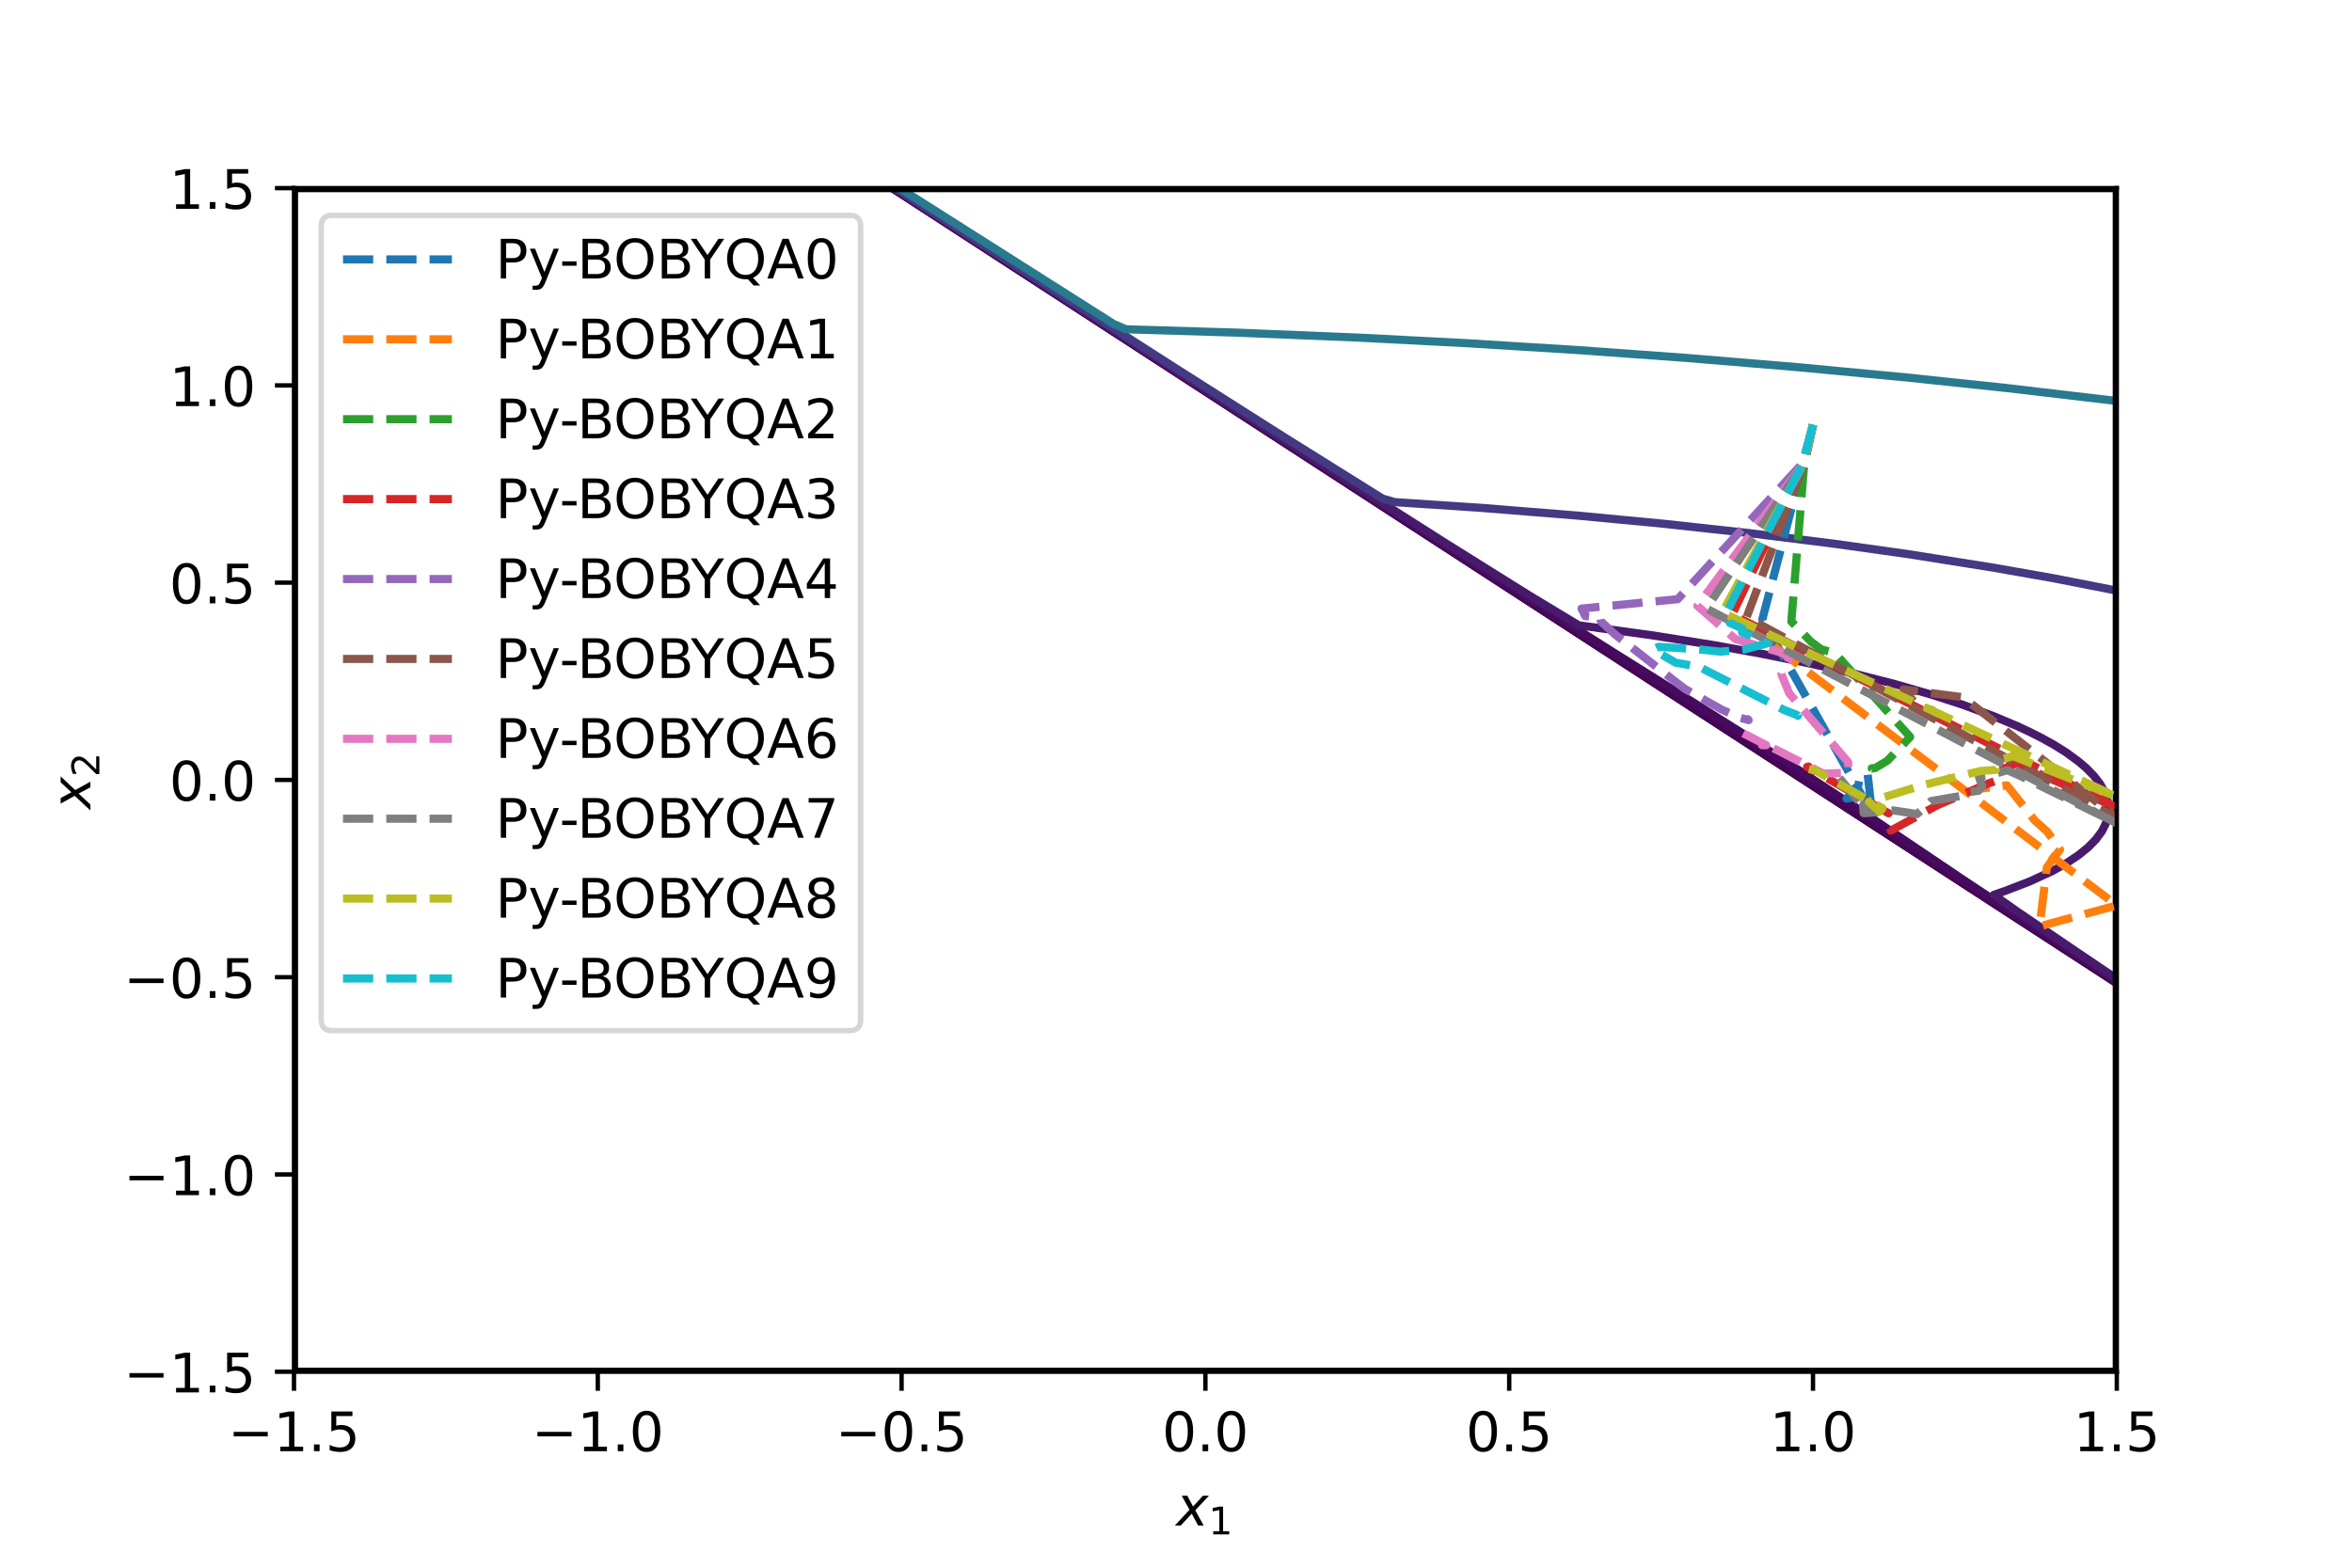 <?xml version="1.0" encoding="utf-8" standalone="no"?>
<!DOCTYPE svg PUBLIC "-//W3C//DTD SVG 1.1//EN"
  "http://www.w3.org/Graphics/SVG/1.1/DTD/svg11.dtd">
<!-- Created with matplotlib (https://matplotlib.org/) -->
<svg height="288pt" version="1.1" viewBox="0 0 432 288" width="432pt" xmlns="http://www.w3.org/2000/svg" xmlns:xlink="http://www.w3.org/1999/xlink">
 <defs>
  <style type="text/css">*{stroke-linecap:butt;stroke-linejoin:round;}</style>
 </defs>
 <g id="figure_1">
  <g id="patch_1">
   <path d="M 0 288 
L 432 288 
L 432 0 
L 0 0 
z
" style="fill:#ffffff;"/>
  </g>
  <g id="axes_1">
   <g id="patch_2">
    <path d="M 54 252 
L 388.8 252 
L 388.8 34.56 
L 54 34.56 
z
" style="fill:#ffffff;"/>
   </g>
   <g id="matplotlib.axis_1">
    <g id="xtick_1">
     <g id="line2d_1">
      <defs>
       <path d="M 0 0 
L 0 3.5 
" id="m06ca16f0f8" style="stroke:#000000;stroke-width:0.8;"/>
      </defs>
      <g>
       <use style="stroke:#000000;stroke-width:0.8;" x="54" xlink:href="#m06ca16f0f8" y="252"/>
      </g>
     </g>
     <g id="text_1">
      <!-- −1.5 -->
      <g transform="translate(41.859 266.598)scale(0.1 -0.1)">
       <defs>
        <path d="M 10.594 35.5 
L 73.188 35.5 
L 73.188 27.203 
L 10.594 27.203 
z
" id="DejaVuSans-8722"/>
        <path d="M 12.406 8.297 
L 28.516 8.297 
L 28.516 63.922 
L 10.984 60.406 
L 10.984 69.391 
L 28.422 72.906 
L 38.281 72.906 
L 38.281 8.297 
L 54.391 8.297 
L 54.391 0 
L 12.406 0 
z
" id="DejaVuSans-49"/>
        <path d="M 10.688 12.406 
L 21 12.406 
L 21 0 
L 10.688 0 
z
" id="DejaVuSans-46"/>
        <path d="M 10.797 72.906 
L 49.516 72.906 
L 49.516 64.594 
L 19.828 64.594 
L 19.828 46.734 
Q 21.969 47.469 24.109 47.828 
Q 26.266 48.188 28.422 48.188 
Q 40.625 48.188 47.75 41.5 
Q 54.891 34.812 54.891 23.391 
Q 54.891 11.625 47.562 5.094 
Q 40.234 -1.422 26.906 -1.422 
Q 22.312 -1.422 17.547 -0.641 
Q 12.797 0.141 7.719 1.703 
L 7.719 11.625 
Q 12.109 9.234 16.797 8.062 
Q 21.484 6.891 26.703 6.891 
Q 35.156 6.891 40.078 11.328 
Q 45.016 15.766 45.016 23.391 
Q 45.016 31 40.078 35.438 
Q 35.156 39.891 26.703 39.891 
Q 22.75 39.891 18.812 39.016 
Q 14.891 38.141 10.797 36.281 
z
" id="DejaVuSans-53"/>
       </defs>
       <use xlink:href="#DejaVuSans-8722"/>
       <use x="83.789" xlink:href="#DejaVuSans-49"/>
       <use x="147.412" xlink:href="#DejaVuSans-46"/>
       <use x="179.199" xlink:href="#DejaVuSans-53"/>
      </g>
     </g>
    </g>
    <g id="xtick_2">
     <g id="line2d_2">
      <g>
       <use style="stroke:#000000;stroke-width:0.8;" x="109.8" xlink:href="#m06ca16f0f8" y="252"/>
      </g>
     </g>
     <g id="text_2">
      <!-- −1.0 -->
      <g transform="translate(97.659 266.598)scale(0.1 -0.1)">
       <defs>
        <path d="M 31.781 66.406 
Q 24.172 66.406 20.328 58.906 
Q 16.5 51.422 16.5 36.375 
Q 16.5 21.391 20.328 13.891 
Q 24.172 6.391 31.781 6.391 
Q 39.453 6.391 43.281 13.891 
Q 47.125 21.391 47.125 36.375 
Q 47.125 51.422 43.281 58.906 
Q 39.453 66.406 31.781 66.406 
z
M 31.781 74.219 
Q 44.047 74.219 50.516 64.516 
Q 56.984 54.828 56.984 36.375 
Q 56.984 17.969 50.516 8.266 
Q 44.047 -1.422 31.781 -1.422 
Q 19.531 -1.422 13.062 8.266 
Q 6.594 17.969 6.594 36.375 
Q 6.594 54.828 13.062 64.516 
Q 19.531 74.219 31.781 74.219 
z
" id="DejaVuSans-48"/>
       </defs>
       <use xlink:href="#DejaVuSans-8722"/>
       <use x="83.789" xlink:href="#DejaVuSans-49"/>
       <use x="147.412" xlink:href="#DejaVuSans-46"/>
       <use x="179.199" xlink:href="#DejaVuSans-48"/>
      </g>
     </g>
    </g>
    <g id="xtick_3">
     <g id="line2d_3">
      <g>
       <use style="stroke:#000000;stroke-width:0.8;" x="165.6" xlink:href="#m06ca16f0f8" y="252"/>
      </g>
     </g>
     <g id="text_3">
      <!-- −0.5 -->
      <g transform="translate(153.459 266.598)scale(0.1 -0.1)">
       <use xlink:href="#DejaVuSans-8722"/>
       <use x="83.789" xlink:href="#DejaVuSans-48"/>
       <use x="147.412" xlink:href="#DejaVuSans-46"/>
       <use x="179.199" xlink:href="#DejaVuSans-53"/>
      </g>
     </g>
    </g>
    <g id="xtick_4">
     <g id="line2d_4">
      <g>
       <use style="stroke:#000000;stroke-width:0.8;" x="221.4" xlink:href="#m06ca16f0f8" y="252"/>
      </g>
     </g>
     <g id="text_4">
      <!-- 0.0 -->
      <g transform="translate(213.448 266.598)scale(0.1 -0.1)">
       <use xlink:href="#DejaVuSans-48"/>
       <use x="63.623" xlink:href="#DejaVuSans-46"/>
       <use x="95.41" xlink:href="#DejaVuSans-48"/>
      </g>
     </g>
    </g>
    <g id="xtick_5">
     <g id="line2d_5">
      <g>
       <use style="stroke:#000000;stroke-width:0.8;" x="277.2" xlink:href="#m06ca16f0f8" y="252"/>
      </g>
     </g>
     <g id="text_5">
      <!-- 0.5 -->
      <g transform="translate(269.248 266.598)scale(0.1 -0.1)">
       <use xlink:href="#DejaVuSans-48"/>
       <use x="63.623" xlink:href="#DejaVuSans-46"/>
       <use x="95.41" xlink:href="#DejaVuSans-53"/>
      </g>
     </g>
    </g>
    <g id="xtick_6">
     <g id="line2d_6">
      <g>
       <use style="stroke:#000000;stroke-width:0.8;" x="333" xlink:href="#m06ca16f0f8" y="252"/>
      </g>
     </g>
     <g id="text_6">
      <!-- 1.0 -->
      <g transform="translate(325.048 266.598)scale(0.1 -0.1)">
       <use xlink:href="#DejaVuSans-49"/>
       <use x="63.623" xlink:href="#DejaVuSans-46"/>
       <use x="95.41" xlink:href="#DejaVuSans-48"/>
      </g>
     </g>
    </g>
    <g id="xtick_7">
     <g id="line2d_7">
      <g>
       <use style="stroke:#000000;stroke-width:0.8;" x="388.8" xlink:href="#m06ca16f0f8" y="252"/>
      </g>
     </g>
     <g id="text_7">
      <!-- 1.5 -->
      <g transform="translate(380.848 266.598)scale(0.1 -0.1)">
       <use xlink:href="#DejaVuSans-49"/>
       <use x="63.623" xlink:href="#DejaVuSans-46"/>
       <use x="95.41" xlink:href="#DejaVuSans-53"/>
      </g>
     </g>
    </g>
    <g id="text_8">
     <!-- $x_1$ -->
     <g transform="translate(216.05 280.277)scale(0.1 -0.1)">
      <defs>
       <path d="M 60.016 54.688 
L 34.906 27.875 
L 50.297 0 
L 39.984 0 
L 28.422 21.688 
L 8.297 0 
L -2.594 0 
L 24.312 28.812 
L 10.016 54.688 
L 20.312 54.688 
L 30.812 34.906 
L 49.125 54.688 
z
" id="DejaVuSans-Oblique-120"/>
      </defs>
      <use transform="translate(0 0.312)" xlink:href="#DejaVuSans-Oblique-120"/>
      <use transform="translate(59.18 -16.094)scale(0.7)" xlink:href="#DejaVuSans-49"/>
     </g>
    </g>
   </g>
   <g id="matplotlib.axis_2">
    <g id="ytick_1">
     <g id="line2d_8">
      <defs>
       <path d="M 0 0 
L -3.5 0 
" id="m594844aa15" style="stroke:#000000;stroke-width:0.8;"/>
      </defs>
      <g>
       <use style="stroke:#000000;stroke-width:0.8;" x="54" xlink:href="#m594844aa15" y="252"/>
      </g>
     </g>
     <g id="text_9">
      <!-- −1.5 -->
      <g transform="translate(22.717 255.799)scale(0.1 -0.1)">
       <use xlink:href="#DejaVuSans-8722"/>
       <use x="83.789" xlink:href="#DejaVuSans-49"/>
       <use x="147.412" xlink:href="#DejaVuSans-46"/>
       <use x="179.199" xlink:href="#DejaVuSans-53"/>
      </g>
     </g>
    </g>
    <g id="ytick_2">
     <g id="line2d_9">
      <g>
       <use style="stroke:#000000;stroke-width:0.8;" x="54" xlink:href="#m594844aa15" y="215.76"/>
      </g>
     </g>
     <g id="text_10">
      <!-- −1.0 -->
      <g transform="translate(22.717 219.559)scale(0.1 -0.1)">
       <use xlink:href="#DejaVuSans-8722"/>
       <use x="83.789" xlink:href="#DejaVuSans-49"/>
       <use x="147.412" xlink:href="#DejaVuSans-46"/>
       <use x="179.199" xlink:href="#DejaVuSans-48"/>
      </g>
     </g>
    </g>
    <g id="ytick_3">
     <g id="line2d_10">
      <g>
       <use style="stroke:#000000;stroke-width:0.8;" x="54" xlink:href="#m594844aa15" y="179.52"/>
      </g>
     </g>
     <g id="text_11">
      <!-- −0.5 -->
      <g transform="translate(22.717 183.319)scale(0.1 -0.1)">
       <use xlink:href="#DejaVuSans-8722"/>
       <use x="83.789" xlink:href="#DejaVuSans-48"/>
       <use x="147.412" xlink:href="#DejaVuSans-46"/>
       <use x="179.199" xlink:href="#DejaVuSans-53"/>
      </g>
     </g>
    </g>
    <g id="ytick_4">
     <g id="line2d_11">
      <g>
       <use style="stroke:#000000;stroke-width:0.8;" x="54" xlink:href="#m594844aa15" y="143.28"/>
      </g>
     </g>
     <g id="text_12">
      <!-- 0.0 -->
      <g transform="translate(31.097 147.079)scale(0.1 -0.1)">
       <use xlink:href="#DejaVuSans-48"/>
       <use x="63.623" xlink:href="#DejaVuSans-46"/>
       <use x="95.41" xlink:href="#DejaVuSans-48"/>
      </g>
     </g>
    </g>
    <g id="ytick_5">
     <g id="line2d_12">
      <g>
       <use style="stroke:#000000;stroke-width:0.8;" x="54" xlink:href="#m594844aa15" y="107.04"/>
      </g>
     </g>
     <g id="text_13">
      <!-- 0.5 -->
      <g transform="translate(31.097 110.839)scale(0.1 -0.1)">
       <use xlink:href="#DejaVuSans-48"/>
       <use x="63.623" xlink:href="#DejaVuSans-46"/>
       <use x="95.41" xlink:href="#DejaVuSans-53"/>
      </g>
     </g>
    </g>
    <g id="ytick_6">
     <g id="line2d_13">
      <g>
       <use style="stroke:#000000;stroke-width:0.8;" x="54" xlink:href="#m594844aa15" y="70.8"/>
      </g>
     </g>
     <g id="text_14">
      <!-- 1.0 -->
      <g transform="translate(31.097 74.599)scale(0.1 -0.1)">
       <use xlink:href="#DejaVuSans-49"/>
       <use x="63.623" xlink:href="#DejaVuSans-46"/>
       <use x="95.41" xlink:href="#DejaVuSans-48"/>
      </g>
     </g>
    </g>
    <g id="ytick_7">
     <g id="line2d_14">
      <g>
       <use style="stroke:#000000;stroke-width:0.8;" x="54" xlink:href="#m594844aa15" y="34.56"/>
      </g>
     </g>
     <g id="text_15">
      <!-- 1.5 -->
      <g transform="translate(31.097 38.359)scale(0.1 -0.1)">
       <use xlink:href="#DejaVuSans-49"/>
       <use x="63.623" xlink:href="#DejaVuSans-46"/>
       <use x="95.41" xlink:href="#DejaVuSans-53"/>
      </g>
     </g>
    </g>
    <g id="text_16">
     <!-- $x_2$ -->
     <g transform="translate(16.637 148.63)rotate(-90)scale(0.1 -0.1)">
      <defs>
       <path d="M 19.188 8.297 
L 53.609 8.297 
L 53.609 0 
L 7.328 0 
L 7.328 8.297 
Q 12.938 14.109 22.625 23.891 
Q 32.328 33.688 34.812 36.531 
Q 39.547 41.844 41.422 45.531 
Q 43.312 49.219 43.312 52.781 
Q 43.312 58.594 39.234 62.25 
Q 35.156 65.922 28.609 65.922 
Q 23.969 65.922 18.812 64.312 
Q 13.672 62.703 7.812 59.422 
L 7.812 69.391 
Q 13.766 71.781 18.938 73 
Q 24.125 74.219 28.422 74.219 
Q 39.75 74.219 46.484 68.547 
Q 53.219 62.891 53.219 53.422 
Q 53.219 48.922 51.531 44.891 
Q 49.859 40.875 45.406 35.406 
Q 44.188 33.984 37.641 27.219 
Q 31.109 20.453 19.188 8.297 
z
" id="DejaVuSans-50"/>
      </defs>
      <use transform="translate(0 0.312)" xlink:href="#DejaVuSans-Oblique-120"/>
      <use transform="translate(59.18 -16.094)scale(0.7)" xlink:href="#DejaVuSans-50"/>
     </g>
    </g>
   </g>
   <g id="LineCollection_1">
    <path clip-path="url(#p32d03d71e3)" d="M 109.165 -1 
L 433 209.317 
L 433 209.317 
" style="fill:none;stroke:#440154;stroke-width:1.5;"/>
   </g>
   <g id="LineCollection_2">
    <path clip-path="url(#p32d03d71e3)" d="M 109.166 -1 
L 433 209.315 
L 433 209.315 
" style="fill:none;stroke:#440154;stroke-width:1.5;"/>
   </g>
   <g id="LineCollection_3">
    <path clip-path="url(#p32d03d71e3)" d="M 109.168 -1 
L 433 209.31 
L 433 209.31 
" style="fill:none;stroke:#440154;stroke-width:1.5;"/>
   </g>
   <g id="LineCollection_4">
    <path clip-path="url(#p32d03d71e3)" d="M 109.173 -1 
L 301.034 123.476 
L 303.514 125.069 
L 433 209.297 
L 433 209.297 
" style="fill:none;stroke:#440256;stroke-width:1.5;"/>
   </g>
   <g id="LineCollection_5">
    <path clip-path="url(#p32d03d71e3)" d="M 109.185 -1 
L 269.629 103.075 
L 272.116 104.673 
L 294.305 118.965 
L 297.031 120.698 
L 312.25 130.454 
L 317.505 133.81 
L 350.385 155.287 
L 353.143 157.12 
L 370.574 168.561 
L 373.108 170.232 
L 428.897 206.597 
L 433 209.266 
L 433 209.266 
" style="fill:none;stroke:#450457;stroke-width:1.5;"/>
   </g>
   <g id="LineCollection_6">
    <path clip-path="url(#p32d03d71e3)" d="M 109.215 -1 
L 235.981 81.198 
L 240.757 84.276 
L 265.143 99.993 
L 270.191 103.216 
L 283.088 111.464 
L 288.492 114.871 
L 296.548 119.977 
L 304.699 125.069 
L 310.007 128.409 
L 320.913 135.267 
L 341.412 148.702 
L 360.4 161.491 
L 368.331 166.76 
L 373.531 170.232 
L 386.276 178.629 
L 391.213 181.887 
L 419.925 200.662 
L 424.635 203.741 
L 433 209.19 
L 433 209.19 
" style="fill:none;stroke:#460b5e;stroke-width:1.5;"/>
   </g>
   <g id="LineCollection_7">
    <path clip-path="url(#p32d03d71e3)" d="M 109.289 -1 
L 195.603 54.93 
L 202.699 59.509 
L 229.251 76.635 
L 236.63 81.362 
L 249.44 89.575 
L 257.163 94.474 
L 265.143 99.546 
L 275.664 106.129 
L 280.845 109.366 
L 289.952 114.871 
L 303.277 116.686 
L 314.493 118.467 
L 323.466 120.083 
L 332.439 121.897 
L 340.011 123.612 
L 348.142 125.701 
L 354.871 127.645 
L 360.422 129.44 
L 366.087 131.537 
L 370.574 133.42 
L 372.817 134.472 
L 375.06 135.606 
L 377.304 136.852 
L 379.547 138.261 
L 381.79 139.914 
L 383.183 141.095 
L 384.605 142.552 
L 385.727 144.008 
L 386.55 145.465 
L 387.068 146.922 
L 387.283 148.379 
L 387.189 149.836 
L 386.778 151.293 
L 386.041 152.75 
L 384.962 154.207 
L 383.534 155.664 
L 381.737 157.12 
L 379.544 158.577 
L 376.929 160.034 
L 372.817 161.925 
L 368.331 163.653 
L 366.182 164.405 
L 370.574 167.491 
L 381.79 175.112 
L 389.683 180.431 
L 397.492 185.613 
L 402.833 189.172 
L 415.438 197.473 
L 420.52 200.827 
L 433 209.002 
L 433 209.002 
" style="fill:none;stroke:#481a6c;stroke-width:1.5;"/>
   </g>
   <g id="LineCollection_8">
    <path clip-path="url(#p32d03d71e3)" d="M 433 180.638 
L 431.141 181.098 
L 428.897 181.644 
L 427.878 181.887 
L 426.654 182.167 
L 424.411 182.67 
L 422.168 183.165 
L 421.34 183.344 
L 419.925 183.638 
L 417.681 184.095 
L 415.438 184.544 
L 414.132 184.801 
L 413.195 184.978 
L 410.952 185.394 
L 408.709 185.802 
L 406.465 186.202 
L 406.148 186.258 
L 404.222 186.582 
L 401.979 186.953 
L 401.933 187.715 
L 401.979 187.745 
L 404.071 189.172 
L 404.222 189.27 
L 406.216 190.629 
L 406.465 190.791 
L 408.367 192.086 
L 408.709 192.307 
L 410.525 193.543 
L 410.952 193.82 
L 412.687 194.999 
L 413.195 195.329 
L 414.855 196.456 
L 415.438 196.835 
L 417.027 197.913 
L 417.681 198.338 
L 419.203 199.37 
L 419.925 199.839 
L 421.383 200.827 
L 422.168 201.336 
L 423.567 202.284 
L 424.411 202.832 
L 425.755 203.741 
L 426.654 204.325 
L 427.945 205.198 
L 428.897 205.816 
L 430.139 206.654 
L 431.141 207.305 
L 432.335 208.111 
L 433 208.543 
" style="fill:none;stroke:#443983;stroke-width:1.5;"/>
    <path clip-path="url(#p32d03d71e3)" d="M 109.468 -1 
L 159.712 31.504 
L 169.254 37.656 
L 193.36 53.187 
L 203.229 59.509 
L 215.792 67.557 
L 228.352 75.535 
L 235.981 80.374 
L 253.927 91.59 
L 256.17 92.247 
L 271.872 93.285 
L 289.818 94.725 
L 305.521 96.214 
L 321.223 97.933 
L 336.926 99.895 
L 350.385 101.786 
L 366.087 104.277 
L 377.304 106.255 
L 391.516 109.043 
L 404.222 111.848 
L 410.952 113.471 
L 422.168 116.433 
L 431.672 119.241 
L 433 119.667 
L 433 119.667 
" style="fill:none;stroke:#443983;stroke-width:1.5;"/>
   </g>
   <g id="LineCollection_9">
    <path clip-path="url(#p32d03d71e3)" d="M 109.907 -1 
L 135.036 15.193 
L 151.872 26.001 
L 166.441 35.341 
L 204.576 59.541 
L 206.819 60.492 
L 227.008 61.1 
L 249.44 62.019 
L 269.629 63.061 
L 289.818 64.311 
L 310.007 65.773 
L 330.196 67.455 
L 350.385 69.364 
L 368.331 71.259 
L 388.52 73.634 
L 406.465 75.968 
L 424.411 78.529 
L 433 79.842 
L 433 79.842 
" style="fill:none;stroke:#297a8e;stroke-width:1.5;"/>
   </g>
   <g id="LineCollection_10">
    <path clip-path="url(#p32d03d71e3)" d="M 110.996 -1 
L 132.793 12.772 
L 159.712 12.996 
L 186.63 13.456 
L 213.549 14.146 
L 240.467 15.07 
L 267.386 16.223 
L 294.305 17.61 
L 321.223 19.233 
L 348.142 21.097 
L 373.647 23.087 
L 399.736 25.361 
L 424.411 27.736 
L 433 28.616 
L 433 28.616 
" style="fill:none;stroke:#fde725;stroke-width:1.5;"/>
   </g>
   <g id="line2d_15">
    <path clip-path="url(#p32d03d71e3)" d="M 54 252 
L 388.8 252 
" style="fill:none;stroke:#000000;stroke-linecap:square;stroke-width:1.5;"/>
   </g>
   <g id="line2d_16">
    <path clip-path="url(#p32d03d71e3)" d="M 54 34.56 
L 388.8 34.56 
" style="fill:none;stroke:#000000;stroke-linecap:square;stroke-width:1.5;"/>
   </g>
   <g id="line2d_17">
    <path clip-path="url(#p32d03d71e3)" d="M 54 252 
L 54 34.56 
" style="fill:none;stroke:#000000;stroke-linecap:square;stroke-width:1.5;"/>
   </g>
   <g id="line2d_18">
    <path clip-path="url(#p32d03d71e3)" d="M 388.8 252 
L 388.8 34.56 
" style="fill:none;stroke:#000000;stroke-linecap:square;stroke-width:1.5;"/>
   </g>
   <g id="line2d_19">
    <path clip-path="url(#p32d03d71e3)" d="M 333 78.048 
L 331.209 85.202 
L 323.693 113.78 
L 343.848 149.449 
L 343.848 149.449 
L 343.848 149.449 
L 343.035 142.221 
L 343.035 142.221 
L 341.605 142.788 
L 341.255 144.585 
L 341.255 144.585 
L 341.255 144.585 
L 341.255 144.585 
L 341.255 144.585 
L 341.186 144.529 
L 341.186 144.529 
L 341.186 144.529 
L 341.212 144.535 
L 341.212 144.535 
L 341.212 144.535 
L 341.212 144.535 
L 341.212 144.535 
L 341.212 144.535 
L 341.212 144.535 
L 341.212 144.535 
L 341.212 144.535 
L 341.212 144.535 
L 341.212 144.535 
L 341.212 144.535 
L 341.212 144.535 
L 341.212 144.535 
L 341.212 144.535 
L 341.212 144.535 
L 341.212 144.535 
L 341.212 144.535 
L 341.212 144.535 
L 341.212 144.535 
L 341.212 144.535 
L 341.212 144.535 
L 341.212 144.535 
L 341.212 144.535 
L 341.212 144.535 
L 341.212 144.535 
L 341.212 144.535 
L 341.212 144.535 
L 341.212 144.535 
L 341.212 144.535 
L 341.212 144.535 
L 341.212 144.535 
L 341.212 144.535 
L 341.212 144.535 
L 341.212 144.535 
L 341.212 144.535 
L 341.212 144.535 
L 341.212 144.535 
L 339.158 146.714 
L 339.158 146.714 
L 340.342 146.504 
L 340.342 146.504 
L 340.342 146.504 
L 340.342 146.504 
L 340.361 146.426 
L 340.361 146.426 
L 340.361 146.426 
L 340.361 146.426 
" style="fill:none;stroke:#1f77b4;stroke-dasharray:5.55,2.4;stroke-dashoffset:0;stroke-width:1.5;"/>
   </g>
   <g id="line2d_20">
    <path clip-path="url(#p32d03d71e3)" d="M 333 78.048 
L 331.393 85.221 
L 318.128 112.903 
L 388.8 166.329 
L 388.8 166.329 
L 374.617 170.178 
L 375.946 159.34 
L 375.946 159.34 
L 378.374 156.077 
L 376.03 152.789 
L 373.73 150.731 
L 368.635 144.282 
L 368.635 144.282 
L 363.152 144.954 
L 363.152 144.954 
L 363.152 144.954 
L 363.689 144.854 
L 363.697 144.694 
L 363.697 144.694 
L 363.534 144.687 
L 363.534 144.687 
L 363.479 144.751 
L 363.479 144.751 
L 363.479 144.751 
L 363.479 144.751 
L 363.479 144.751 
L 363.479 144.751 
L 363.479 144.751 
L 363.479 144.751 
L 363.479 144.751 
L 363.479 144.751 
L 363.479 144.751 
L 363.479 144.751 
L 363.479 144.751 
L 363.479 144.751 
L 363.479 144.751 
L 363.479 144.751 
L 363.479 144.751 
L 363.479 144.751 
L 363.479 144.751 
L 363.479 144.751 
L 363.479 144.751 
L 363.479 144.751 
L 363.479 144.751 
L 363.479 144.751 
L 363.479 144.751 
L 363.479 144.751 
L 363.479 144.751 
L 363.479 144.751 
L 363.479 144.751 
L 363.479 144.751 
L 363.479 144.751 
L 363.479 144.751 
L 363.479 144.751 
L 363.479 144.751 
L 363.479 144.751 
L 363.479 144.751 
L 363.479 144.751 
L 363.479 144.751 
L 363.479 144.751 
L 363.479 144.751 
L 363.479 144.751 
L 363.479 144.751 
" style="fill:none;stroke:#ff7f0e;stroke-dasharray:5.55,2.4;stroke-dashoffset:0;stroke-width:1.5;"/>
   </g>
   <g id="line2d_21">
    <path clip-path="url(#p32d03d71e3)" d="M 333 78.048 
L 331.389 85.22 
L 329.021 114.171 
L 329.021 114.171 
L 329.021 114.171 
L 329.021 114.171 
L 329.021 114.171 
L 332.661 117.913 
L 334.502 119.275 
L 337.055 120.006 
L 337.055 120.006 
L 337.055 120.006 
L 337.055 120.006 
L 337.055 120.006 
L 337.055 120.006 
L 337.055 120.006 
L 337.055 120.006 
L 337.055 120.006 
L 337.055 120.006 
L 337.055 120.006 
L 337.055 120.006 
L 337.055 120.006 
L 337.055 120.006 
L 337.055 120.006 
L 337.055 120.006 
L 337.055 120.006 
L 337.055 120.006 
L 337.055 120.006 
L 337.055 120.006 
L 337.055 120.006 
L 337.055 120.006 
L 337.055 120.006 
L 337.055 120.006 
L 337.055 120.006 
L 337.055 120.006 
L 337.055 120.006 
L 337.055 120.006 
L 337.055 120.006 
L 337.055 120.006 
L 337.055 120.006 
L 337.055 120.006 
L 337.055 120.006 
L 337.055 120.006 
L 337.055 120.006 
L 337.055 120.006 
L 337.055 120.006 
L 337.055 120.006 
L 337.055 120.006 
L 337.055 120.006 
L 337.055 120.006 
L 337.055 120.006 
L 350.851 135.386 
L 350.851 135.386 
L 346.659 139.751 
L 344.404 141.108 
L 344.404 141.108 
L 343.791 141.13 
L 343.791 141.13 
L 343.871 141.191 
L 343.871 141.191 
L 343.811 141.183 
L 343.811 141.183 
L 343.82 141.189 
" style="fill:none;stroke:#2ca02c;stroke-dasharray:5.55,2.4;stroke-dashoffset:0;stroke-width:1.5;"/>
   </g>
   <g id="line2d_22">
    <path clip-path="url(#p32d03d71e3)" d="M 333 78.048 
L 331.285 85.21 
L 318.136 112.916 
L 318.136 112.916 
L 388.8 148.355 
L 388.8 148.355 
L 370.257 140.286 
L 370.257 140.286 
L 367.891 141.245 
L 367.586 143.047 
L 365.17 143.954 
L 355.839 147.929 
L 347.294 152.591 
L 347.294 152.591 
L 347.294 152.591 
L 346.987 151.156 
L 346.987 151.156 
L 346.832 149.346 
L 346.832 149.346 
L 346.832 149.346 
L 346.832 149.346 
L 346.896 149.406 
L 346.896 149.406 
L 346.896 149.406 
L 346.896 149.406 
L 346.896 149.406 
L 346.896 149.406 
L 346.896 149.406 
L 346.896 149.406 
L 346.896 149.406 
L 346.896 149.406 
L 346.896 149.406 
L 346.896 149.406 
L 346.896 149.406 
L 346.896 149.406 
L 346.896 149.406 
L 331.919 140.879 
L 331.919 140.879 
L 331.919 140.879 
L 331.919 140.879 
L 331.919 140.879 
L 332.184 140.821 
L 332.184 140.821 
L 332.184 140.821 
L 332.184 140.821 
L 332.184 140.821 
L 332.184 140.821 
L 332.181 140.822 
L 332.181 140.822 
L 332.181 140.822 
L 332.181 140.822 
L 332.181 140.822 
L 332.181 140.822 
L 332.181 140.822 
L 332.181 140.822 
L 332.181 140.822 
L 332.181 140.822 
L 332.181 140.822 
L 332.181 140.822 
L 332.181 140.822 
L 332.181 140.822 
L 332.181 140.822 
L 332.181 140.822 
" style="fill:none;stroke:#d62728;stroke-dasharray:5.55,2.4;stroke-dashoffset:0;stroke-width:1.5;"/>
   </g>
   <g id="line2d_23">
    <path clip-path="url(#p32d03d71e3)" d="M 333 78.048 
L 331.023 85.181 
L 308.147 110.077 
L 308.147 110.077 
L 290.489 111.8 
L 290.489 111.8 
L 290.489 111.8 
L 290.489 111.8 
L 291.164 113.182 
L 293.926 113.438 
L 294.047 114.158 
L 296.611 116.531 
L 308.018 125.453 
L 308.018 125.453 
L 308.018 125.453 
L 308.018 125.453 
L 309.472 126.553 
L 316.216 130.353 
L 316.216 130.353 
L 319.42 131.802 
L 319.42 131.802 
L 321.175 132.298 
L 321.175 132.298 
L 321.175 132.298 
L 320.957 132.184 
L 321.031 132.13 
L 321.031 132.13 
L 321.031 132.13 
L 321.031 132.13 
L 321.031 132.13 
L 321.031 132.13 
L 321.031 132.13 
L 321.026 132.132 
L 321.021 132.133 
L 321.021 132.133 
L 321.021 132.133 
L 321.021 132.133 
L 321.021 132.133 
L 321.021 132.133 
L 321.021 132.133 
L 321.021 132.133 
L 321.021 132.133 
L 321.021 132.133 
L 321.021 132.133 
L 321.021 132.133 
L 321.021 132.133 
L 321.021 132.133 
L 321.021 132.133 
L 321.021 132.133 
L 321.021 132.133 
L 321.021 132.133 
L 321.021 132.133 
L 321.021 132.133 
L 321.021 132.133 
L 321.021 132.133 
L 321.021 132.133 
L 321.021 132.133 
L 321.021 132.133 
L 321.021 132.133 
L 321.021 132.133 
L 321.021 132.133 
L 321.021 132.133 
L 321.021 132.133 
L 321.021 132.133 
L 321.021 132.133 
L 321.021 132.133 
L 321.021 132.133 
L 321.021 132.133 
" style="fill:none;stroke:#9467bd;stroke-dasharray:5.55,2.4;stroke-dashoffset:0;stroke-width:1.5;"/>
   </g>
   <g id="line2d_24">
    <path clip-path="url(#p32d03d71e3)" d="M 333 78.048 
L 331.387 85.22 
L 320.806 113.386 
L 320.806 113.386 
L 388.8 150.223 
L 360.547 128.086 
L 360.547 128.086 
L 349.605 126.66 
L 349.605 126.66 
L 352.354 129.814 
L 354.94 130.494 
L 354.94 130.494 
L 354.94 130.494 
L 354.94 130.494 
L 354.94 130.494 
L 354.94 130.494 
L 354.94 130.494 
L 354.94 130.494 
L 354.94 130.494 
L 354.941 130.495 
L 354.941 130.495 
L 354.941 130.495 
L 354.941 130.495 
L 354.941 130.495 
L 354.941 130.495 
L 354.941 130.495 
L 354.941 130.495 
L 354.941 130.495 
L 354.941 130.495 
L 354.941 130.495 
L 354.941 130.495 
L 354.941 130.495 
L 354.941 130.495 
L 354.941 130.495 
L 354.941 130.495 
L 354.941 130.495 
L 354.941 130.495 
L 354.941 130.495 
L 354.941 130.495 
L 354.941 130.495 
L 354.941 130.495 
L 354.941 130.495 
L 354.941 130.495 
L 354.941 130.495 
L 354.941 130.495 
L 354.941 130.495 
L 354.941 130.495 
L 354.941 130.495 
L 354.941 130.495 
L 354.941 130.495 
L 354.941 130.495 
L 354.941 130.495 
L 354.941 130.495 
L 354.941 130.495 
L 354.941 130.495 
L 354.941 130.495 
L 354.941 130.495 
L 354.941 130.495 
L 354.941 130.495 
L 354.941 130.495 
L 354.941 130.495 
L 354.941 130.495 
L 354.941 130.495 
L 354.941 130.495 
" style="fill:none;stroke:#8c564b;stroke-dasharray:5.55,2.4;stroke-dashoffset:0;stroke-width:1.5;"/>
   </g>
   <g id="line2d_25">
    <path clip-path="url(#p32d03d71e3)" d="M 333 78.048 
L 331.212 85.202 
L 311.751 111.294 
L 311.751 111.294 
L 318.757 117.412 
L 318.757 117.412 
L 318.757 117.412 
L 328.922 120.404 
L 328.922 120.404 
L 327.195 123.85 
L 328.626 127.353 
L 339.468 140.024 
L 339.492 141.97 
L 334.939 142.127 
L 325.273 137.235 
L 325.273 137.235 
L 325.273 137.235 
L 324.683 136.62 
L 323.652 136.897 
L 324.412 136.894 
L 324.412 136.894 
L 324.412 136.894 
L 324.412 136.894 
L 324.412 136.894 
L 324.412 136.894 
L 324.412 136.894 
L 324.412 136.894 
L 324.412 136.894 
L 324.412 136.894 
L 324.412 136.894 
L 324.412 136.894 
L 324.412 136.894 
L 324.412 136.894 
L 324.412 136.894 
L 324.412 136.894 
L 324.412 136.894 
L 324.412 136.894 
L 324.412 136.894 
L 324.412 136.894 
L 324.412 136.894 
L 324.412 136.894 
L 324.412 136.894 
L 324.412 136.894 
L 324.412 136.894 
L 324.412 136.894 
L 324.412 136.894 
L 324.412 136.894 
L 324.412 136.894 
L 324.412 136.894 
L 324.412 136.894 
L 319.124 134.162 
L 319.124 134.162 
L 319.124 134.162 
L 319.124 134.162 
L 319.124 134.162 
L 319.124 134.162 
L 319.124 134.162 
L 319.124 134.162 
L 319.124 134.162 
L 319.124 134.162 
L 319.124 134.162 
L 319.124 134.162 
L 319.124 134.162 
L 319.124 134.162 
" style="fill:none;stroke:#e377c2;stroke-dasharray:5.55,2.4;stroke-dashoffset:0;stroke-width:1.5;"/>
   </g>
   <g id="line2d_26">
    <path clip-path="url(#p32d03d71e3)" d="M 333 78.048 
L 331.253 85.207 
L 313.402 111.78 
L 313.402 111.78 
L 388.8 151.247 
L 388.8 151.247 
L 370.987 142.512 
L 370.987 142.512 
L 368.69 141.483 
L 366.168 142.257 
L 363.464 142.704 
L 364.085 144.471 
L 363.348 145.297 
L 363.348 145.297 
L 360.601 145.613 
L 360.083 146.255 
L 358.995 146.418 
L 354.682 147.165 
L 352.135 149.546 
L 347.789 148.885 
L 343.378 149.332 
L 342.323 149.385 
L 342.184 147.93 
L 343.225 148.191 
L 343.225 148.191 
L 342.683 148.275 
L 342.683 148.275 
L 342.413 148.388 
L 342.413 148.388 
L 342.456 148.511 
L 342.456 148.511 
L 342.474 148.506 
L 342.474 148.506 
L 342.474 148.506 
L 342.474 148.506 
L 342.474 148.506 
L 342.474 148.506 
L 342.474 148.506 
L 342.474 148.506 
L 342.474 148.506 
L 342.474 148.506 
L 342.474 148.506 
L 342.474 148.506 
L 342.474 148.506 
L 342.474 148.506 
L 342.474 148.506 
L 342.474 148.506 
L 342.474 148.506 
L 342.474 148.506 
L 342.474 148.506 
L 342.474 148.506 
L 342.474 148.506 
L 342.474 148.506 
L 337.634 142.654 
L 337.634 142.654 
L 337.634 142.654 
L 337.634 142.654 
L 337.634 142.654 
L 337.634 142.654 
L 337.634 142.654 
L 337.634 142.654 
L 337.634 142.654 
L 337.634 142.654 
L 337.634 142.654 
L 337.634 142.654 
" style="fill:none;stroke:#7f7f7f;stroke-dasharray:5.55,2.4;stroke-dashoffset:0;stroke-width:1.5;"/>
   </g>
   <g id="line2d_27">
    <path clip-path="url(#p32d03d71e3)" d="M 333 78.048 
L 331.261 85.207 
L 316.332 112.53 
L 316.332 112.53 
L 388.8 146.398 
L 388.8 146.398 
L 369.702 138.895 
L 369.702 138.895 
L 367.172 139.66 
L 366.547 141.426 
L 363.776 141.637 
L 353.336 144.198 
L 343.251 147.302 
L 345.25 149.115 
L 345.25 149.115 
L 345.25 149.115 
L 345.758 148.469 
L 345.758 148.469 
L 345.758 148.469 
L 345.758 148.469 
L 345.758 148.469 
L 345.758 148.469 
L 345.758 148.469 
L 345.758 148.469 
L 345.758 148.469 
L 345.758 148.469 
L 345.758 148.469 
L 345.758 148.469 
L 345.758 148.469 
L 345.758 148.469 
L 345.758 148.469 
L 345.758 148.469 
L 345.758 148.469 
L 345.758 148.469 
L 345.758 148.469 
L 345.758 148.469 
L 345.758 148.469 
L 345.758 148.469 
L 345.758 148.469 
L 345.758 148.469 
L 345.758 148.469 
L 345.758 148.469 
L 345.758 148.469 
L 345.758 148.469 
L 345.758 148.469 
L 345.758 148.469 
L 345.758 148.469 
L 345.758 148.469 
L 345.758 148.469 
L 345.758 148.469 
L 345.758 148.469 
L 345.758 148.469 
L 345.758 148.469 
L 345.758 148.469 
L 345.758 148.469 
L 345.758 148.469 
L 345.758 148.469 
L 345.758 148.469 
L 345.758 148.469 
L 345.758 148.469 
L 333.403 141.547 
L 333.403 141.547 
L 333.403 141.547 
L 333.403 141.547 
L 332.25 141.273 
L 332.25 141.273 
L 332.25 141.273 
L 332.25 141.273 
" style="fill:none;stroke:#bcbd22;stroke-dasharray:5.55,2.4;stroke-dashoffset:0;stroke-width:1.5;"/>
   </g>
   <g id="line2d_28">
    <path clip-path="url(#p32d03d71e3)" d="M 333 78.048 
L 331.134 85.194 
L 317.005 112.695 
L 317.005 112.695 
L 317.005 112.695 
L 317.005 112.695 
L 317.005 112.695 
L 317.733 114.444 
L 320.044 115.46 
L 319.969 116.183 
L 320.924 116.558 
L 324.605 118.198 
L 320.467 119.286 
L 316.055 119.727 
L 311.651 119.255 
L 311.651 119.255 
L 304.645 118.824 
L 303.731 119.24 
L 304.432 119.805 
L 307.758 121.738 
L 312.062 122.506 
L 312.062 122.506 
L 312.062 122.506 
L 312.062 122.506 
L 312.062 122.506 
L 312.062 122.506 
L 312.062 122.506 
L 312.062 122.506 
L 312.062 122.506 
L 312.065 122.507 
L 312.065 122.507 
L 312.065 122.507 
L 312.065 122.507 
L 312.065 122.507 
L 312.065 122.507 
L 312.065 122.507 
L 312.065 122.507 
L 312.065 122.507 
L 312.065 122.507 
L 312.065 122.507 
L 312.065 122.507 
L 327.675 130.418 
L 327.675 130.418 
L 327.675 130.418 
L 330.058 131.36 
L 330.058 131.36 
L 330.229 131.503 
L 330.229 131.503 
L 330.229 131.503 
L 330.22 131.486 
L 330.22 131.486 
L 330.22 131.486 
L 330.22 131.486 
L 330.22 131.486 
L 330.22 131.486 
L 330.22 131.486 
L 330.22 131.486 
L 330.22 131.486 
L 330.22 131.486 
L 330.22 131.486 
L 330.22 131.486 
L 330.22 131.486 
L 330.22 131.486 
L 330.22 131.486 
L 330.22 131.486 
L 330.22 131.486 
L 330.22 131.486 
" style="fill:none;stroke:#17becf;stroke-dasharray:5.55,2.4;stroke-dashoffset:0;stroke-width:1.5;"/>
   </g>
   <g id="patch_3">
    <path d="M 54 252 
L 54 34.56 
" style="fill:none;stroke:#000000;stroke-linecap:square;stroke-linejoin:miter;stroke-width:0.8;"/>
   </g>
   <g id="patch_4">
    <path d="M 388.8 252 
L 388.8 34.56 
" style="fill:none;stroke:#000000;stroke-linecap:square;stroke-linejoin:miter;stroke-width:0.8;"/>
   </g>
   <g id="patch_5">
    <path d="M 54 252 
L 388.8 252 
" style="fill:none;stroke:#000000;stroke-linecap:square;stroke-linejoin:miter;stroke-width:0.8;"/>
   </g>
   <g id="patch_6">
    <path d="M 54 34.56 
L 388.8 34.56 
" style="fill:none;stroke:#000000;stroke-linecap:square;stroke-linejoin:miter;stroke-width:0.8;"/>
   </g>
   <g id="legend_1">
    <g id="patch_7">
     <path d="M 61 189.341 
L 156.07 189.341 
Q 158.07 189.341 158.07 187.341 
L 158.07 41.56 
Q 158.07 39.56 156.07 39.56 
L 61 39.56 
Q 59 39.56 59 41.56 
L 59 187.341 
Q 59 189.341 61 189.341 
z
" style="fill:#ffffff;opacity:0.8;stroke:#cccccc;stroke-linejoin:miter;"/>
    </g>
    <g id="line2d_29">
     <path d="M 63 47.658 
L 83 47.658 
" style="fill:none;stroke:#1f77b4;stroke-dasharray:5.55,2.4;stroke-dashoffset:0;stroke-width:1.5;"/>
    </g>
    <g id="line2d_30"/>
    <g id="text_17">
     <!-- Py-BOBYQA0 -->
     <g transform="translate(91 51.158)scale(0.1 -0.1)">
      <defs>
       <path d="M 19.672 64.797 
L 19.672 37.406 
L 32.078 37.406 
Q 38.969 37.406 42.719 40.969 
Q 46.484 44.531 46.484 51.125 
Q 46.484 57.672 42.719 61.234 
Q 38.969 64.797 32.078 64.797 
z
M 9.812 72.906 
L 32.078 72.906 
Q 44.344 72.906 50.609 67.359 
Q 56.891 61.812 56.891 51.125 
Q 56.891 40.328 50.609 34.812 
Q 44.344 29.297 32.078 29.297 
L 19.672 29.297 
L 19.672 0 
L 9.812 0 
z
" id="DejaVuSans-80"/>
       <path d="M 32.172 -5.078 
Q 28.375 -14.844 24.75 -17.812 
Q 21.141 -20.797 15.094 -20.797 
L 7.906 -20.797 
L 7.906 -13.281 
L 13.188 -13.281 
Q 16.891 -13.281 18.938 -11.516 
Q 21 -9.766 23.484 -3.219 
L 25.094 0.875 
L 2.984 54.688 
L 12.5 54.688 
L 29.594 11.922 
L 46.688 54.688 
L 56.203 54.688 
z
" id="DejaVuSans-121"/>
       <path d="M 4.891 31.391 
L 31.203 31.391 
L 31.203 23.391 
L 4.891 23.391 
z
" id="DejaVuSans-45"/>
       <path d="M 19.672 34.812 
L 19.672 8.109 
L 35.5 8.109 
Q 43.453 8.109 47.281 11.406 
Q 51.125 14.703 51.125 21.484 
Q 51.125 28.328 47.281 31.562 
Q 43.453 34.812 35.5 34.812 
z
M 19.672 64.797 
L 19.672 42.828 
L 34.281 42.828 
Q 41.5 42.828 45.031 45.531 
Q 48.578 48.25 48.578 53.812 
Q 48.578 59.328 45.031 62.062 
Q 41.5 64.797 34.281 64.797 
z
M 9.812 72.906 
L 35.016 72.906 
Q 46.297 72.906 52.391 68.219 
Q 58.5 63.531 58.5 54.891 
Q 58.5 48.188 55.375 44.234 
Q 52.25 40.281 46.188 39.312 
Q 53.469 37.75 57.5 32.781 
Q 61.531 27.828 61.531 20.406 
Q 61.531 10.641 54.891 5.312 
Q 48.25 0 35.984 0 
L 9.812 0 
z
" id="DejaVuSans-66"/>
       <path d="M 39.406 66.219 
Q 28.656 66.219 22.328 58.203 
Q 16.016 50.203 16.016 36.375 
Q 16.016 22.609 22.328 14.594 
Q 28.656 6.594 39.406 6.594 
Q 50.141 6.594 56.422 14.594 
Q 62.703 22.609 62.703 36.375 
Q 62.703 50.203 56.422 58.203 
Q 50.141 66.219 39.406 66.219 
z
M 39.406 74.219 
Q 54.734 74.219 63.906 63.938 
Q 73.094 53.656 73.094 36.375 
Q 73.094 19.141 63.906 8.859 
Q 54.734 -1.422 39.406 -1.422 
Q 24.031 -1.422 14.812 8.828 
Q 5.609 19.094 5.609 36.375 
Q 5.609 53.656 14.812 63.938 
Q 24.031 74.219 39.406 74.219 
z
" id="DejaVuSans-79"/>
       <path d="M -0.203 72.906 
L 10.406 72.906 
L 30.609 42.922 
L 50.688 72.906 
L 61.281 72.906 
L 35.5 34.719 
L 35.5 0 
L 25.594 0 
L 25.594 34.719 
z
" id="DejaVuSans-89"/>
       <path d="M 39.406 66.219 
Q 28.656 66.219 22.328 58.203 
Q 16.016 50.203 16.016 36.375 
Q 16.016 22.609 22.328 14.594 
Q 28.656 6.594 39.406 6.594 
Q 50.141 6.594 56.422 14.594 
Q 62.703 22.609 62.703 36.375 
Q 62.703 50.203 56.422 58.203 
Q 50.141 66.219 39.406 66.219 
z
M 53.219 1.312 
L 66.219 -12.891 
L 54.297 -12.891 
L 43.5 -1.219 
Q 41.891 -1.312 41.031 -1.359 
Q 40.188 -1.422 39.406 -1.422 
Q 24.031 -1.422 14.812 8.859 
Q 5.609 19.141 5.609 36.375 
Q 5.609 53.656 14.812 63.938 
Q 24.031 74.219 39.406 74.219 
Q 54.734 74.219 63.906 63.938 
Q 73.094 53.656 73.094 36.375 
Q 73.094 23.688 67.984 14.641 
Q 62.891 5.609 53.219 1.312 
z
" id="DejaVuSans-81"/>
       <path d="M 34.188 63.188 
L 20.797 26.906 
L 47.609 26.906 
z
M 28.609 72.906 
L 39.797 72.906 
L 67.578 0 
L 57.328 0 
L 50.688 18.703 
L 17.828 18.703 
L 11.188 0 
L 0.781 0 
z
" id="DejaVuSans-65"/>
      </defs>
      <use xlink:href="#DejaVuSans-80"/>
      <use x="60.303" xlink:href="#DejaVuSans-121"/>
      <use x="117.732" xlink:href="#DejaVuSans-45"/>
      <use x="150.191" xlink:href="#DejaVuSans-66"/>
      <use x="217.045" xlink:href="#DejaVuSans-79"/>
      <use x="295.756" xlink:href="#DejaVuSans-66"/>
      <use x="358.859" xlink:href="#DejaVuSans-89"/>
      <use x="419.943" xlink:href="#DejaVuSans-81"/>
      <use x="498.654" xlink:href="#DejaVuSans-65"/>
      <use x="567.062" xlink:href="#DejaVuSans-48"/>
     </g>
    </g>
    <g id="line2d_31">
     <path d="M 63 62.337 
L 83 62.337 
" style="fill:none;stroke:#ff7f0e;stroke-dasharray:5.55,2.4;stroke-dashoffset:0;stroke-width:1.5;"/>
    </g>
    <g id="line2d_32"/>
    <g id="text_18">
     <!-- Py-BOBYQA1 -->
     <g transform="translate(91 65.837)scale(0.1 -0.1)">
      <use xlink:href="#DejaVuSans-80"/>
      <use x="60.303" xlink:href="#DejaVuSans-121"/>
      <use x="117.732" xlink:href="#DejaVuSans-45"/>
      <use x="150.191" xlink:href="#DejaVuSans-66"/>
      <use x="217.045" xlink:href="#DejaVuSans-79"/>
      <use x="295.756" xlink:href="#DejaVuSans-66"/>
      <use x="358.859" xlink:href="#DejaVuSans-89"/>
      <use x="419.943" xlink:href="#DejaVuSans-81"/>
      <use x="498.654" xlink:href="#DejaVuSans-65"/>
      <use x="567.062" xlink:href="#DejaVuSans-49"/>
     </g>
    </g>
    <g id="line2d_33">
     <path d="M 63 77.015 
L 83 77.015 
" style="fill:none;stroke:#2ca02c;stroke-dasharray:5.55,2.4;stroke-dashoffset:0;stroke-width:1.5;"/>
    </g>
    <g id="line2d_34"/>
    <g id="text_19">
     <!-- Py-BOBYQA2 -->
     <g transform="translate(91 80.515)scale(0.1 -0.1)">
      <use xlink:href="#DejaVuSans-80"/>
      <use x="60.303" xlink:href="#DejaVuSans-121"/>
      <use x="117.732" xlink:href="#DejaVuSans-45"/>
      <use x="150.191" xlink:href="#DejaVuSans-66"/>
      <use x="217.045" xlink:href="#DejaVuSans-79"/>
      <use x="295.756" xlink:href="#DejaVuSans-66"/>
      <use x="358.859" xlink:href="#DejaVuSans-89"/>
      <use x="419.943" xlink:href="#DejaVuSans-81"/>
      <use x="498.654" xlink:href="#DejaVuSans-65"/>
      <use x="567.062" xlink:href="#DejaVuSans-50"/>
     </g>
    </g>
    <g id="line2d_35">
     <path d="M 63 91.693 
L 83 91.693 
" style="fill:none;stroke:#d62728;stroke-dasharray:5.55,2.4;stroke-dashoffset:0;stroke-width:1.5;"/>
    </g>
    <g id="line2d_36"/>
    <g id="text_20">
     <!-- Py-BOBYQA3 -->
     <g transform="translate(91 95.193)scale(0.1 -0.1)">
      <defs>
       <path d="M 40.578 39.312 
Q 47.656 37.797 51.625 33 
Q 55.609 28.219 55.609 21.188 
Q 55.609 10.406 48.188 4.484 
Q 40.766 -1.422 27.094 -1.422 
Q 22.516 -1.422 17.656 -0.516 
Q 12.797 0.391 7.625 2.203 
L 7.625 11.719 
Q 11.719 9.328 16.594 8.109 
Q 21.484 6.891 26.812 6.891 
Q 36.078 6.891 40.938 10.547 
Q 45.797 14.203 45.797 21.188 
Q 45.797 27.641 41.281 31.266 
Q 36.766 34.906 28.719 34.906 
L 20.219 34.906 
L 20.219 43.016 
L 29.109 43.016 
Q 36.375 43.016 40.234 45.922 
Q 44.094 48.828 44.094 54.297 
Q 44.094 59.906 40.109 62.906 
Q 36.141 65.922 28.719 65.922 
Q 24.656 65.922 20.016 65.031 
Q 15.375 64.156 9.812 62.312 
L 9.812 71.094 
Q 15.438 72.656 20.344 73.438 
Q 25.25 74.219 29.594 74.219 
Q 40.828 74.219 47.359 69.109 
Q 53.906 64.016 53.906 55.328 
Q 53.906 49.266 50.438 45.094 
Q 46.969 40.922 40.578 39.312 
z
" id="DejaVuSans-51"/>
      </defs>
      <use xlink:href="#DejaVuSans-80"/>
      <use x="60.303" xlink:href="#DejaVuSans-121"/>
      <use x="117.732" xlink:href="#DejaVuSans-45"/>
      <use x="150.191" xlink:href="#DejaVuSans-66"/>
      <use x="217.045" xlink:href="#DejaVuSans-79"/>
      <use x="295.756" xlink:href="#DejaVuSans-66"/>
      <use x="358.859" xlink:href="#DejaVuSans-89"/>
      <use x="419.943" xlink:href="#DejaVuSans-81"/>
      <use x="498.654" xlink:href="#DejaVuSans-65"/>
      <use x="567.062" xlink:href="#DejaVuSans-51"/>
     </g>
    </g>
    <g id="line2d_37">
     <path d="M 63 106.371 
L 83 106.371 
" style="fill:none;stroke:#9467bd;stroke-dasharray:5.55,2.4;stroke-dashoffset:0;stroke-width:1.5;"/>
    </g>
    <g id="line2d_38"/>
    <g id="text_21">
     <!-- Py-BOBYQA4 -->
     <g transform="translate(91 109.871)scale(0.1 -0.1)">
      <defs>
       <path d="M 37.797 64.312 
L 12.891 25.391 
L 37.797 25.391 
z
M 35.203 72.906 
L 47.609 72.906 
L 47.609 25.391 
L 58.016 25.391 
L 58.016 17.188 
L 47.609 17.188 
L 47.609 0 
L 37.797 0 
L 37.797 17.188 
L 4.891 17.188 
L 4.891 26.703 
z
" id="DejaVuSans-52"/>
      </defs>
      <use xlink:href="#DejaVuSans-80"/>
      <use x="60.303" xlink:href="#DejaVuSans-121"/>
      <use x="117.732" xlink:href="#DejaVuSans-45"/>
      <use x="150.191" xlink:href="#DejaVuSans-66"/>
      <use x="217.045" xlink:href="#DejaVuSans-79"/>
      <use x="295.756" xlink:href="#DejaVuSans-66"/>
      <use x="358.859" xlink:href="#DejaVuSans-89"/>
      <use x="419.943" xlink:href="#DejaVuSans-81"/>
      <use x="498.654" xlink:href="#DejaVuSans-65"/>
      <use x="567.062" xlink:href="#DejaVuSans-52"/>
     </g>
    </g>
    <g id="line2d_39">
     <path d="M 63 121.049 
L 83 121.049 
" style="fill:none;stroke:#8c564b;stroke-dasharray:5.55,2.4;stroke-dashoffset:0;stroke-width:1.5;"/>
    </g>
    <g id="line2d_40"/>
    <g id="text_22">
     <!-- Py-BOBYQA5 -->
     <g transform="translate(91 124.549)scale(0.1 -0.1)">
      <use xlink:href="#DejaVuSans-80"/>
      <use x="60.303" xlink:href="#DejaVuSans-121"/>
      <use x="117.732" xlink:href="#DejaVuSans-45"/>
      <use x="150.191" xlink:href="#DejaVuSans-66"/>
      <use x="217.045" xlink:href="#DejaVuSans-79"/>
      <use x="295.756" xlink:href="#DejaVuSans-66"/>
      <use x="358.859" xlink:href="#DejaVuSans-89"/>
      <use x="419.943" xlink:href="#DejaVuSans-81"/>
      <use x="498.654" xlink:href="#DejaVuSans-65"/>
      <use x="567.062" xlink:href="#DejaVuSans-53"/>
     </g>
    </g>
    <g id="line2d_41">
     <path d="M 63 135.727 
L 83 135.727 
" style="fill:none;stroke:#e377c2;stroke-dasharray:5.55,2.4;stroke-dashoffset:0;stroke-width:1.5;"/>
    </g>
    <g id="line2d_42"/>
    <g id="text_23">
     <!-- Py-BOBYQA6 -->
     <g transform="translate(91 139.227)scale(0.1 -0.1)">
      <defs>
       <path d="M 33.016 40.375 
Q 26.375 40.375 22.484 35.828 
Q 18.609 31.297 18.609 23.391 
Q 18.609 15.531 22.484 10.953 
Q 26.375 6.391 33.016 6.391 
Q 39.656 6.391 43.531 10.953 
Q 47.406 15.531 47.406 23.391 
Q 47.406 31.297 43.531 35.828 
Q 39.656 40.375 33.016 40.375 
z
M 52.594 71.297 
L 52.594 62.312 
Q 48.875 64.062 45.094 64.984 
Q 41.312 65.922 37.594 65.922 
Q 27.828 65.922 22.672 59.328 
Q 17.531 52.734 16.797 39.406 
Q 19.672 43.656 24.016 45.922 
Q 28.375 48.188 33.594 48.188 
Q 44.578 48.188 50.953 41.516 
Q 57.328 34.859 57.328 23.391 
Q 57.328 12.156 50.688 5.359 
Q 44.047 -1.422 33.016 -1.422 
Q 20.359 -1.422 13.672 8.266 
Q 6.984 17.969 6.984 36.375 
Q 6.984 53.656 15.188 63.938 
Q 23.391 74.219 37.203 74.219 
Q 40.922 74.219 44.703 73.484 
Q 48.484 72.75 52.594 71.297 
z
" id="DejaVuSans-54"/>
      </defs>
      <use xlink:href="#DejaVuSans-80"/>
      <use x="60.303" xlink:href="#DejaVuSans-121"/>
      <use x="117.732" xlink:href="#DejaVuSans-45"/>
      <use x="150.191" xlink:href="#DejaVuSans-66"/>
      <use x="217.045" xlink:href="#DejaVuSans-79"/>
      <use x="295.756" xlink:href="#DejaVuSans-66"/>
      <use x="358.859" xlink:href="#DejaVuSans-89"/>
      <use x="419.943" xlink:href="#DejaVuSans-81"/>
      <use x="498.654" xlink:href="#DejaVuSans-65"/>
      <use x="567.062" xlink:href="#DejaVuSans-54"/>
     </g>
    </g>
    <g id="line2d_43">
     <path d="M 63 150.405 
L 83 150.405 
" style="fill:none;stroke:#7f7f7f;stroke-dasharray:5.55,2.4;stroke-dashoffset:0;stroke-width:1.5;"/>
    </g>
    <g id="line2d_44"/>
    <g id="text_24">
     <!-- Py-BOBYQA7 -->
     <g transform="translate(91 153.905)scale(0.1 -0.1)">
      <defs>
       <path d="M 8.203 72.906 
L 55.078 72.906 
L 55.078 68.703 
L 28.609 0 
L 18.312 0 
L 43.219 64.594 
L 8.203 64.594 
z
" id="DejaVuSans-55"/>
      </defs>
      <use xlink:href="#DejaVuSans-80"/>
      <use x="60.303" xlink:href="#DejaVuSans-121"/>
      <use x="117.732" xlink:href="#DejaVuSans-45"/>
      <use x="150.191" xlink:href="#DejaVuSans-66"/>
      <use x="217.045" xlink:href="#DejaVuSans-79"/>
      <use x="295.756" xlink:href="#DejaVuSans-66"/>
      <use x="358.859" xlink:href="#DejaVuSans-89"/>
      <use x="419.943" xlink:href="#DejaVuSans-81"/>
      <use x="498.654" xlink:href="#DejaVuSans-65"/>
      <use x="567.062" xlink:href="#DejaVuSans-55"/>
     </g>
    </g>
    <g id="line2d_45">
     <path d="M 63 165.083 
L 83 165.083 
" style="fill:none;stroke:#bcbd22;stroke-dasharray:5.55,2.4;stroke-dashoffset:0;stroke-width:1.5;"/>
    </g>
    <g id="line2d_46"/>
    <g id="text_25">
     <!-- Py-BOBYQA8 -->
     <g transform="translate(91 168.583)scale(0.1 -0.1)">
      <defs>
       <path d="M 31.781 34.625 
Q 24.75 34.625 20.719 30.859 
Q 16.703 27.094 16.703 20.516 
Q 16.703 13.922 20.719 10.156 
Q 24.75 6.391 31.781 6.391 
Q 38.812 6.391 42.859 10.172 
Q 46.922 13.969 46.922 20.516 
Q 46.922 27.094 42.891 30.859 
Q 38.875 34.625 31.781 34.625 
z
M 21.922 38.812 
Q 15.578 40.375 12.031 44.719 
Q 8.5 49.078 8.5 55.328 
Q 8.5 64.062 14.719 69.141 
Q 20.953 74.219 31.781 74.219 
Q 42.672 74.219 48.875 69.141 
Q 55.078 64.062 55.078 55.328 
Q 55.078 49.078 51.531 44.719 
Q 48 40.375 41.703 38.812 
Q 48.828 37.156 52.797 32.312 
Q 56.781 27.484 56.781 20.516 
Q 56.781 9.906 50.312 4.234 
Q 43.844 -1.422 31.781 -1.422 
Q 19.734 -1.422 13.25 4.234 
Q 6.781 9.906 6.781 20.516 
Q 6.781 27.484 10.781 32.312 
Q 14.797 37.156 21.922 38.812 
z
M 18.312 54.391 
Q 18.312 48.734 21.844 45.562 
Q 25.391 42.391 31.781 42.391 
Q 38.141 42.391 41.719 45.562 
Q 45.312 48.734 45.312 54.391 
Q 45.312 60.062 41.719 63.234 
Q 38.141 66.406 31.781 66.406 
Q 25.391 66.406 21.844 63.234 
Q 18.312 60.062 18.312 54.391 
z
" id="DejaVuSans-56"/>
      </defs>
      <use xlink:href="#DejaVuSans-80"/>
      <use x="60.303" xlink:href="#DejaVuSans-121"/>
      <use x="117.732" xlink:href="#DejaVuSans-45"/>
      <use x="150.191" xlink:href="#DejaVuSans-66"/>
      <use x="217.045" xlink:href="#DejaVuSans-79"/>
      <use x="295.756" xlink:href="#DejaVuSans-66"/>
      <use x="358.859" xlink:href="#DejaVuSans-89"/>
      <use x="419.943" xlink:href="#DejaVuSans-81"/>
      <use x="498.654" xlink:href="#DejaVuSans-65"/>
      <use x="567.062" xlink:href="#DejaVuSans-56"/>
     </g>
    </g>
    <g id="line2d_47">
     <path d="M 63 179.762 
L 83 179.762 
" style="fill:none;stroke:#17becf;stroke-dasharray:5.55,2.4;stroke-dashoffset:0;stroke-width:1.5;"/>
    </g>
    <g id="line2d_48"/>
    <g id="text_26">
     <!-- Py-BOBYQA9 -->
     <g transform="translate(91 183.262)scale(0.1 -0.1)">
      <defs>
       <path d="M 10.984 1.516 
L 10.984 10.5 
Q 14.703 8.734 18.5 7.812 
Q 22.312 6.891 25.984 6.891 
Q 35.75 6.891 40.891 13.453 
Q 46.047 20.016 46.781 33.406 
Q 43.953 29.203 39.594 26.953 
Q 35.25 24.703 29.984 24.703 
Q 19.047 24.703 12.672 31.312 
Q 6.297 37.938 6.297 49.422 
Q 6.297 60.641 12.938 67.422 
Q 19.578 74.219 30.609 74.219 
Q 43.266 74.219 49.922 64.516 
Q 56.594 54.828 56.594 36.375 
Q 56.594 19.141 48.406 8.859 
Q 40.234 -1.422 26.422 -1.422 
Q 22.703 -1.422 18.891 -0.688 
Q 15.094 0.047 10.984 1.516 
z
M 30.609 32.422 
Q 37.25 32.422 41.125 36.953 
Q 45.016 41.5 45.016 49.422 
Q 45.016 57.281 41.125 61.844 
Q 37.25 66.406 30.609 66.406 
Q 23.969 66.406 20.094 61.844 
Q 16.219 57.281 16.219 49.422 
Q 16.219 41.5 20.094 36.953 
Q 23.969 32.422 30.609 32.422 
z
" id="DejaVuSans-57"/>
      </defs>
      <use xlink:href="#DejaVuSans-80"/>
      <use x="60.303" xlink:href="#DejaVuSans-121"/>
      <use x="117.732" xlink:href="#DejaVuSans-45"/>
      <use x="150.191" xlink:href="#DejaVuSans-66"/>
      <use x="217.045" xlink:href="#DejaVuSans-79"/>
      <use x="295.756" xlink:href="#DejaVuSans-66"/>
      <use x="358.859" xlink:href="#DejaVuSans-89"/>
      <use x="419.943" xlink:href="#DejaVuSans-81"/>
      <use x="498.654" xlink:href="#DejaVuSans-65"/>
      <use x="567.062" xlink:href="#DejaVuSans-57"/>
     </g>
    </g>
   </g>
  </g>
 </g>
 <defs>
  <clipPath id="p32d03d71e3">
   <rect height="217.44" width="334.8" x="54" y="34.56"/>
  </clipPath>
 </defs>
</svg>

